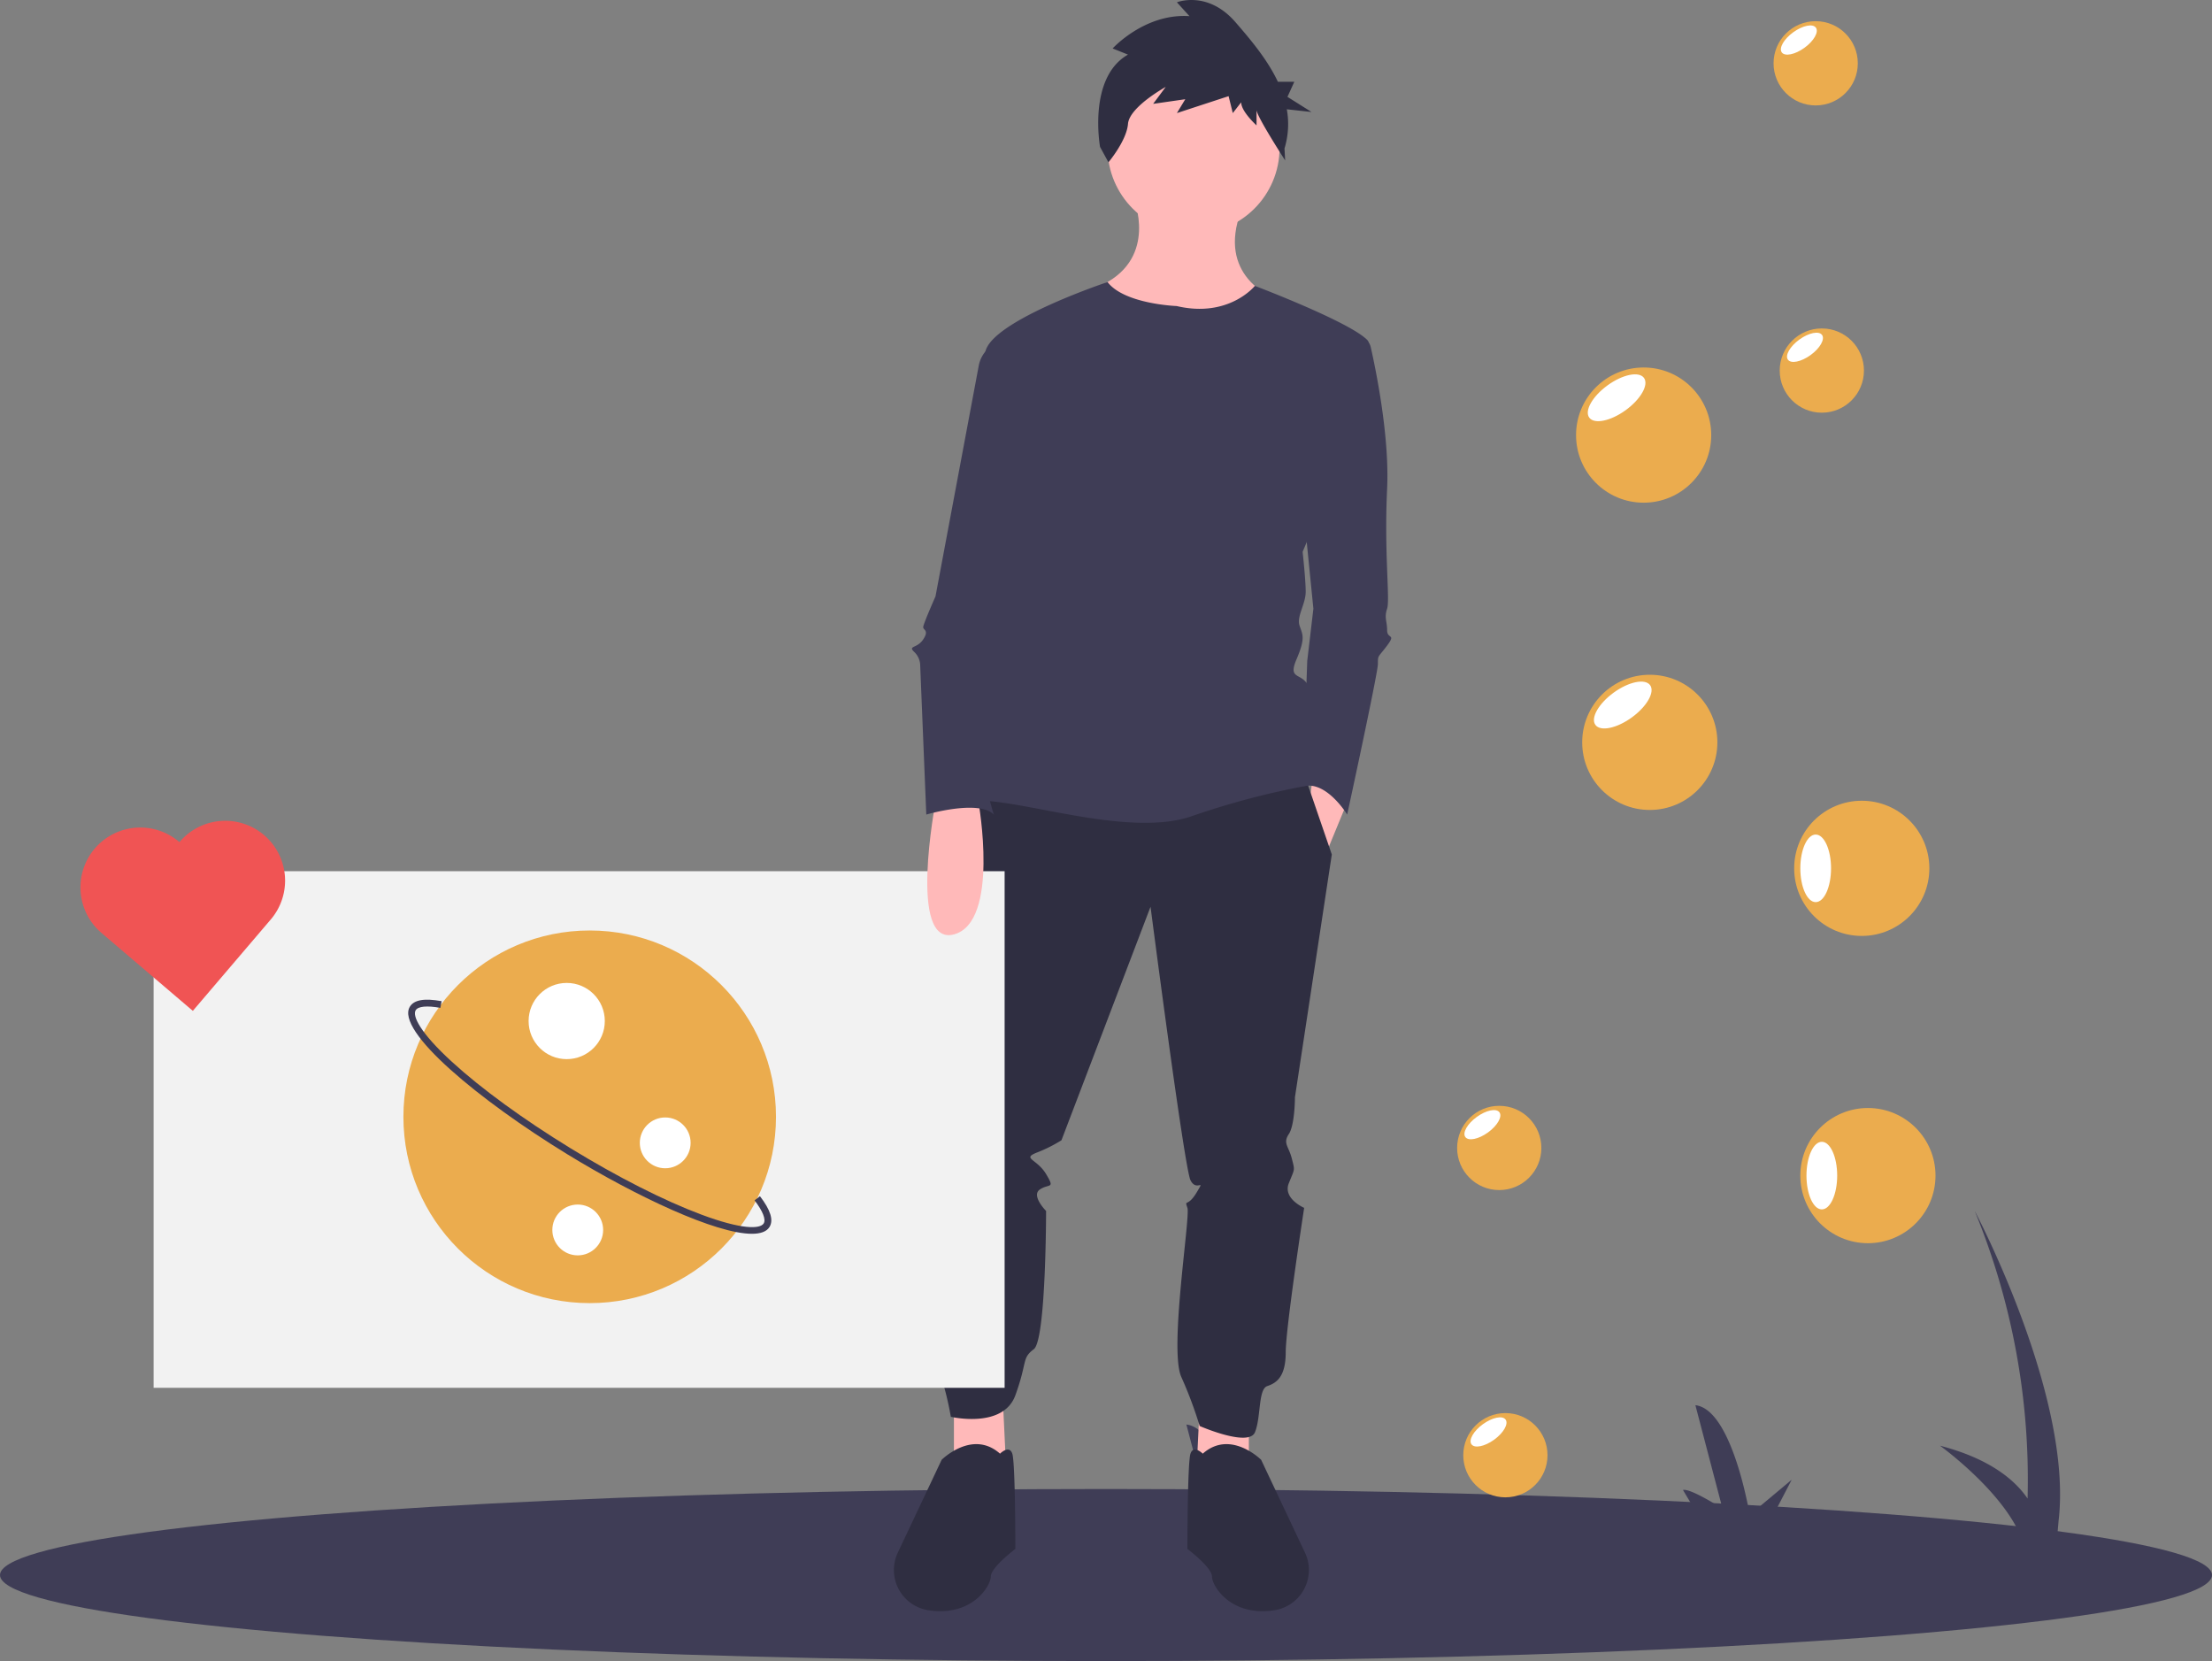 <svg xmlns="http://www.w3.org/2000/svg" width="571.999" height="429.477" viewBox="0 0 571.999 429.477">
  <rect x="0" y="0" width="571.999" height="429.477" fill="#808080" stroke="none"/>
  <g id="Group_1" data-name="Group 1" transform="translate(0 0)">
    <path id="Path_113" data-name="Path 113" d="M562.977,709.2q23.308-3.04,44.82-5.169l-5.517-9.249c1.917-.534,10.22,4.82,10.22,4.82l-7.012-26.748c9.583,1.076,14.039,28.357,14.039,28.357l10.867-9.086-5.353,10.292c43.885-3.833,81.752-5.015,113.583-4.719l-4.722-7.916c1.917-.534,10.22,4.82,10.22,4.82l-7.012-26.748c9.583,1.076,14.039,28.357,14.039,28.357l10.867-9.086-5.67,10.9c26.677.743,48.414,2.509,65.183,4.434-4.709-12.3-21.172-24.137-21.172-24.137,12.662,3.306,19.247,8.683,22.654,13.666a182.721,182.721,0,0,0-13.672-74.37s25.528,48.155,21.675,80.245l-.49,5.7c22.233,2.917,33.388,5.819,33.388,5.819Z" transform="translate(-298.699 -304.536)" fill="#3f3d56"/>
    <ellipse id="Ellipse_287" data-name="Ellipse 287" cx="286" cy="22.244" rx="286" ry="22.244" transform="translate(0 384.988)" fill="#3f3d56"/>
    <path id="Path_114" data-name="Path 114" d="M604.856,171.473s6.356,15.094-7.944,22.244,38.133,20.656,43.694,3.178c0,0-14.3-5.561-7.944-22.244Z" transform="translate(-311.707 -120.151)" fill="#ffb9b9"/>
    <path id="Path_115" data-name="Path 115" d="M528.2,618.937,527.4,635.62,540.907,638V621.32Z" transform="translate(-217.966 -255.796)" fill="#ffb9b9"/>
    <path id="Path_116" data-name="Path 116" d="M433.143,618.937l.794,16.683L420.432,638V621.32Z" transform="translate(-173.757 -255.796)" fill="#ffb9b9"/>
    <circle id="Ellipse_288" data-name="Ellipse 288" cx="22.244" cy="22.244" r="22.244" transform="translate(286.397 15.969)" fill="#ffb9b9"/>
    <path id="Path_117" data-name="Path 117" d="M578.3,340l-.795,6.355,3.973,15.094,5.561-13.505Z" transform="translate(-238.671 -140.517)" fill="#ffb9b9"/>
    <path id="Path_118" data-name="Path 118" d="M533.324,426.386l-4.767,56.405S523,493.12,526.174,501.859c0,0-4.767,11.917-3.178,15.889s2.383,7.944.794,9.533-2.383,46.078,0,50.05,3.972,13.506,3.972,13.506,13.505,3.178,16.683-5.561,1.589-9.533,4.767-11.917,3.178-35.75,3.178-35.75-3.972-3.972-1.589-5.561,3.972,0,1.589-3.972-6.356-3.972-2.383-5.561a37.886,37.886,0,0,0,6.356-3.178L579.4,458.959s8.739,67.528,10.328,70.705,3.972-.794,1.589,3.178-3.178,1.589-2.383,3.972-4.767,36.544-1.589,43.694a107.673,107.673,0,0,1,4.767,12.711s12.711,5.561,14.3,1.589.794-11.122,3.178-11.917,4.767-2.383,4.767-8.739,4.767-37.339,4.767-37.339-5.561-2.383-3.972-6.356,1.589-3.178.794-6.356-2.383-3.972-.794-6.356,1.589-9.533,1.589-9.533l9.533-62.761L618.912,424Z" transform="translate(-281.883 -224.517)" fill="#2f2e41"/>
    <path id="Path_119" data-name="Path 119" d="M639.854,722.866s-2.383-2.383-3.178,0-.794,24.628-.794,24.628,6.356,4.767,6.356,7.15,4.767,10.328,15.889,8.739l.33-.05a10.518,10.518,0,0,0,7.821-14.888l-11.328-23.99S647,716.51,639.854,722.866Z" transform="translate(-328.83 -347.014)" fill="#2f2e41"/>
    <path id="Path_120" data-name="Path 120" d="M533.959,722.866s2.383-2.383,3.178,0,.794,24.628.794,24.628-6.356,4.767-6.356,7.15-4.767,10.328-15.889,8.739l-.33-.05a10.518,10.518,0,0,1-7.821-14.888l11.329-23.99S526.809,716.51,533.959,722.866Z" transform="translate(-275.367 -347.014)" fill="#2f2e41"/>
    <path id="Path_121" data-name="Path 121" d="M604.268,98.119l-3.974-1.591s8.31-9.149,19.872-8.353l-3.252-3.58s7.949-3.182,15.175,5.171c3.8,4.391,8.194,9.553,10.934,15.367h4.256l-1.776,3.911,6.217,3.911-6.382-.7a21.644,21.644,0,0,1-.6,10.13l.171,3.092s-7.4-11.445-7.4-13.036v3.978s-3.974-3.58-3.974-5.967l-2.168,2.784-1.084-4.376-13.368,4.376,2.168-3.58-8.31,1.193,3.252-4.376s-9.394,5.171-9.755,9.547-5.058,9.944-5.058,9.944l-2.168-3.978S593.791,104.086,604.268,98.119Z" transform="translate(-312.581 -84)" fill="#2f2e41"/>
    <path id="Path_122" data-name="Path 122" d="M692.652,233.082H701.5a2.864,2.864,0,0,1,2.8,2.234c1.366,6.048,4.885,23.192,4.243,36.693-.794,16.683.794,28.6,0,30.983s0,3.178,0,5.561,2.383.794,0,3.972-2.383,2.383-2.383,4.767-7.944,38.928-7.944,38.928-5.462-8.977-11.47-7.269l1.142-32.453,1.589-13.506-2.383-23.833Z" transform="translate(-349.85 -145.613)" fill="#3f3d56"/>
    <path id="Path_123" data-name="Path 123" d="M593.035,214.495s-13.506-.491-17.875-6.2c0,0-28.2,9.382-31.38,17.326S554.9,269.312,554.9,269.312,530.274,342.4,542.19,342.4s38.928,9.533,54.817,3.972a204.2,204.2,0,0,1,30.189-7.944s1.589-21.45,0-25.422-5.561-1.589-3.178-7.15,1.589-6.356.794-8.739,1.589-5.561,1.589-8.739-.794-10.328-.794-10.328,21.45-50.05,16.683-54.817-29.03-13.951-29.03-13.951S606.54,217.673,593.035,214.495Z" transform="translate(-288.763 -135.367)" fill="#3f3d56"/>
    <circle id="Ellipse_289" data-name="Ellipse 289" cx="17.478" cy="17.478" r="17.478" transform="translate(465.544 286.477)" fill="#ebac4e"/>
    <ellipse id="Ellipse_290" data-name="Ellipse 290" cx="3.972" cy="8.739" rx="3.972" ry="8.739" transform="translate(467.133 295.216)" fill="#fff"/>
    <circle id="Ellipse_291" data-name="Ellipse 291" cx="17.478" cy="17.478" r="17.478" transform="translate(409.138 174.461)" fill="#ebac4e"/>
    <ellipse id="Ellipse_292" data-name="Ellipse 292" cx="8.739" cy="3.972" rx="8.739" ry="3.972" transform="matrix(0.81, -0.587, 0.587, 0.81, 410.216, 184.199)" fill="#fff"/>
    <circle id="Ellipse_293" data-name="Ellipse 293" cx="10.892" cy="10.892" r="10.892" transform="translate(460.213 84.919)" fill="#ebac4e"/>
    <ellipse id="Ellipse_294" data-name="Ellipse 294" cx="5.446" cy="2.475" rx="5.446" ry="2.475" transform="matrix(0.81, -0.587, 0.587, 0.81, 460.884, 90.989)" fill="#fff"/>
    <circle id="Ellipse_295" data-name="Ellipse 295" cx="10.892" cy="10.892" r="10.892" transform="translate(378.385 365.357)" fill="#ebac4e"/>
    <ellipse id="Ellipse_296" data-name="Ellipse 296" cx="5.446" cy="2.475" rx="5.446" ry="2.475" transform="matrix(0.81, -0.587, 0.587, 0.81, 379.055, 371.426)" fill="#fff"/>
    <circle id="Ellipse_297" data-name="Ellipse 297" cx="17.478" cy="17.478" r="17.478" transform="translate(463.955 207.033)" fill="#ebac4e"/>
    <ellipse id="Ellipse_298" data-name="Ellipse 298" cx="3.972" cy="8.739" rx="3.972" ry="8.739" transform="translate(465.544 215.772)" fill="#fff"/>
    <circle id="Ellipse_299" data-name="Ellipse 299" cx="17.478" cy="17.478" r="17.478" transform="translate(407.55 95.016)" fill="#ebac4e"/>
    <ellipse id="Ellipse_300" data-name="Ellipse 300" cx="8.739" cy="3.972" rx="8.739" ry="3.972" transform="matrix(0.81, -0.587, 0.587, 0.81, 408.628, 104.755)" fill="#fff"/>
    <circle id="Ellipse_301" data-name="Ellipse 301" cx="10.892" cy="10.892" r="10.892" transform="translate(458.624 5.474)" fill="#ebac4e"/>
    <ellipse id="Ellipse_302" data-name="Ellipse 302" cx="5.446" cy="2.475" rx="5.446" ry="2.475" transform="matrix(0.81, -0.587, 0.587, 0.81, 459.296, 11.544)" fill="#fff"/>
    <circle id="Ellipse_303" data-name="Ellipse 303" cx="10.892" cy="10.892" r="10.892" transform="translate(376.796 285.913)" fill="#ebac4e"/>
    <ellipse id="Ellipse_304" data-name="Ellipse 304" cx="5.446" cy="2.475" rx="5.446" ry="2.475" transform="matrix(0.81, -0.587, 0.587, 0.81, 377.467, 291.982)" fill="#fff"/>
    <rect id="Rectangle_15" data-name="Rectangle 15" width="220.061" height="133.569" transform="translate(39.722 225.254)" fill="#f2f2f2"/>
    <path id="Path_124" data-name="Path 124" d="M523.352,437.544s-7.15,37.339,4.767,34.161,6.356-34.161,6.356-34.161Z" transform="translate(-281.444 -230.113)" fill="#ffb9b9"/>
    <path id="Path_125" data-name="Path 125" d="M538.836,233.082l-2.821,1.411a7.957,7.957,0,0,0-4.262,5.651l-11.188,59.672s-3.178,7.15-3.178,7.944,1.589.794,0,3.178-3.972,1.589-2.383,3.178a4.921,4.921,0,0,1,1.589,3.178l1.589,38.928s13.506-3.972,17.478,0c0,0-3.972-11.917-1.589-15.889s2.383-9.533,2.383-9.533-1.589,0,2.383-3.972,4.767-5.561,3.972-6.356-1.589-7.944-1.589-8.739,7.944-54.022,7.944-54.022Z" transform="translate(-278.656 -145.613)" fill="#3f3d56"/>
    <circle id="Ellipse_305" data-name="Ellipse 305" cx="48.173" cy="48.173" r="48.173" transform="translate(104.317 240.581)" fill="#ebac4e"/>
    <path id="Path_126" data-name="Path 126" d="M381.33,585.065c-9.249,0-29.674-9.5-47.838-20.625-22.541-13.806-44.432-31.852-40.605-38.1,1.082-1.766,3.763-2.228,8.2-1.414l-.318,1.732c-3.435-.632-5.759-.411-6.379.6-.9,1.477,1.09,5.765,9.4,13.37,7.574,6.931,18.449,14.854,30.622,22.31s24.173,13.544,33.788,17.142c10.551,3.949,15.277,3.776,16.181,2.3.621-1.014-.242-3.187-2.368-5.963l1.4-1.07c2.745,3.585,3.554,6.186,2.471,7.953C385.139,584.514,383.559,585.065,381.33,585.065Z" transform="translate(-186.895 -266.066)" fill="#3f3d56"/>
    <circle id="Ellipse_306" data-name="Ellipse 306" cx="9.853" cy="9.853" r="9.853" transform="translate(136.69 254.139)" fill="#fff"/>
    <circle id="Ellipse_307" data-name="Ellipse 307" cx="6.569" cy="6.569" r="6.569" transform="translate(142.829 311.44)" fill="#fff"/>
    <circle id="Ellipse_308" data-name="Ellipse 308" cx="6.569" cy="6.569" r="6.569" transform="translate(165.449 288.92)" fill="#fff"/>
    <path id="Path_127" data-name="Path 127" d="M173.661,451.281a15.473,15.473,0,1,0-20.082,23.544l23.544,20.082,20.082-23.544a15.473,15.473,0,1,0-23.544-20.082Z" transform="translate(-127.258 -233.546)" fill="#f05454"/>
  </g>
</svg>
